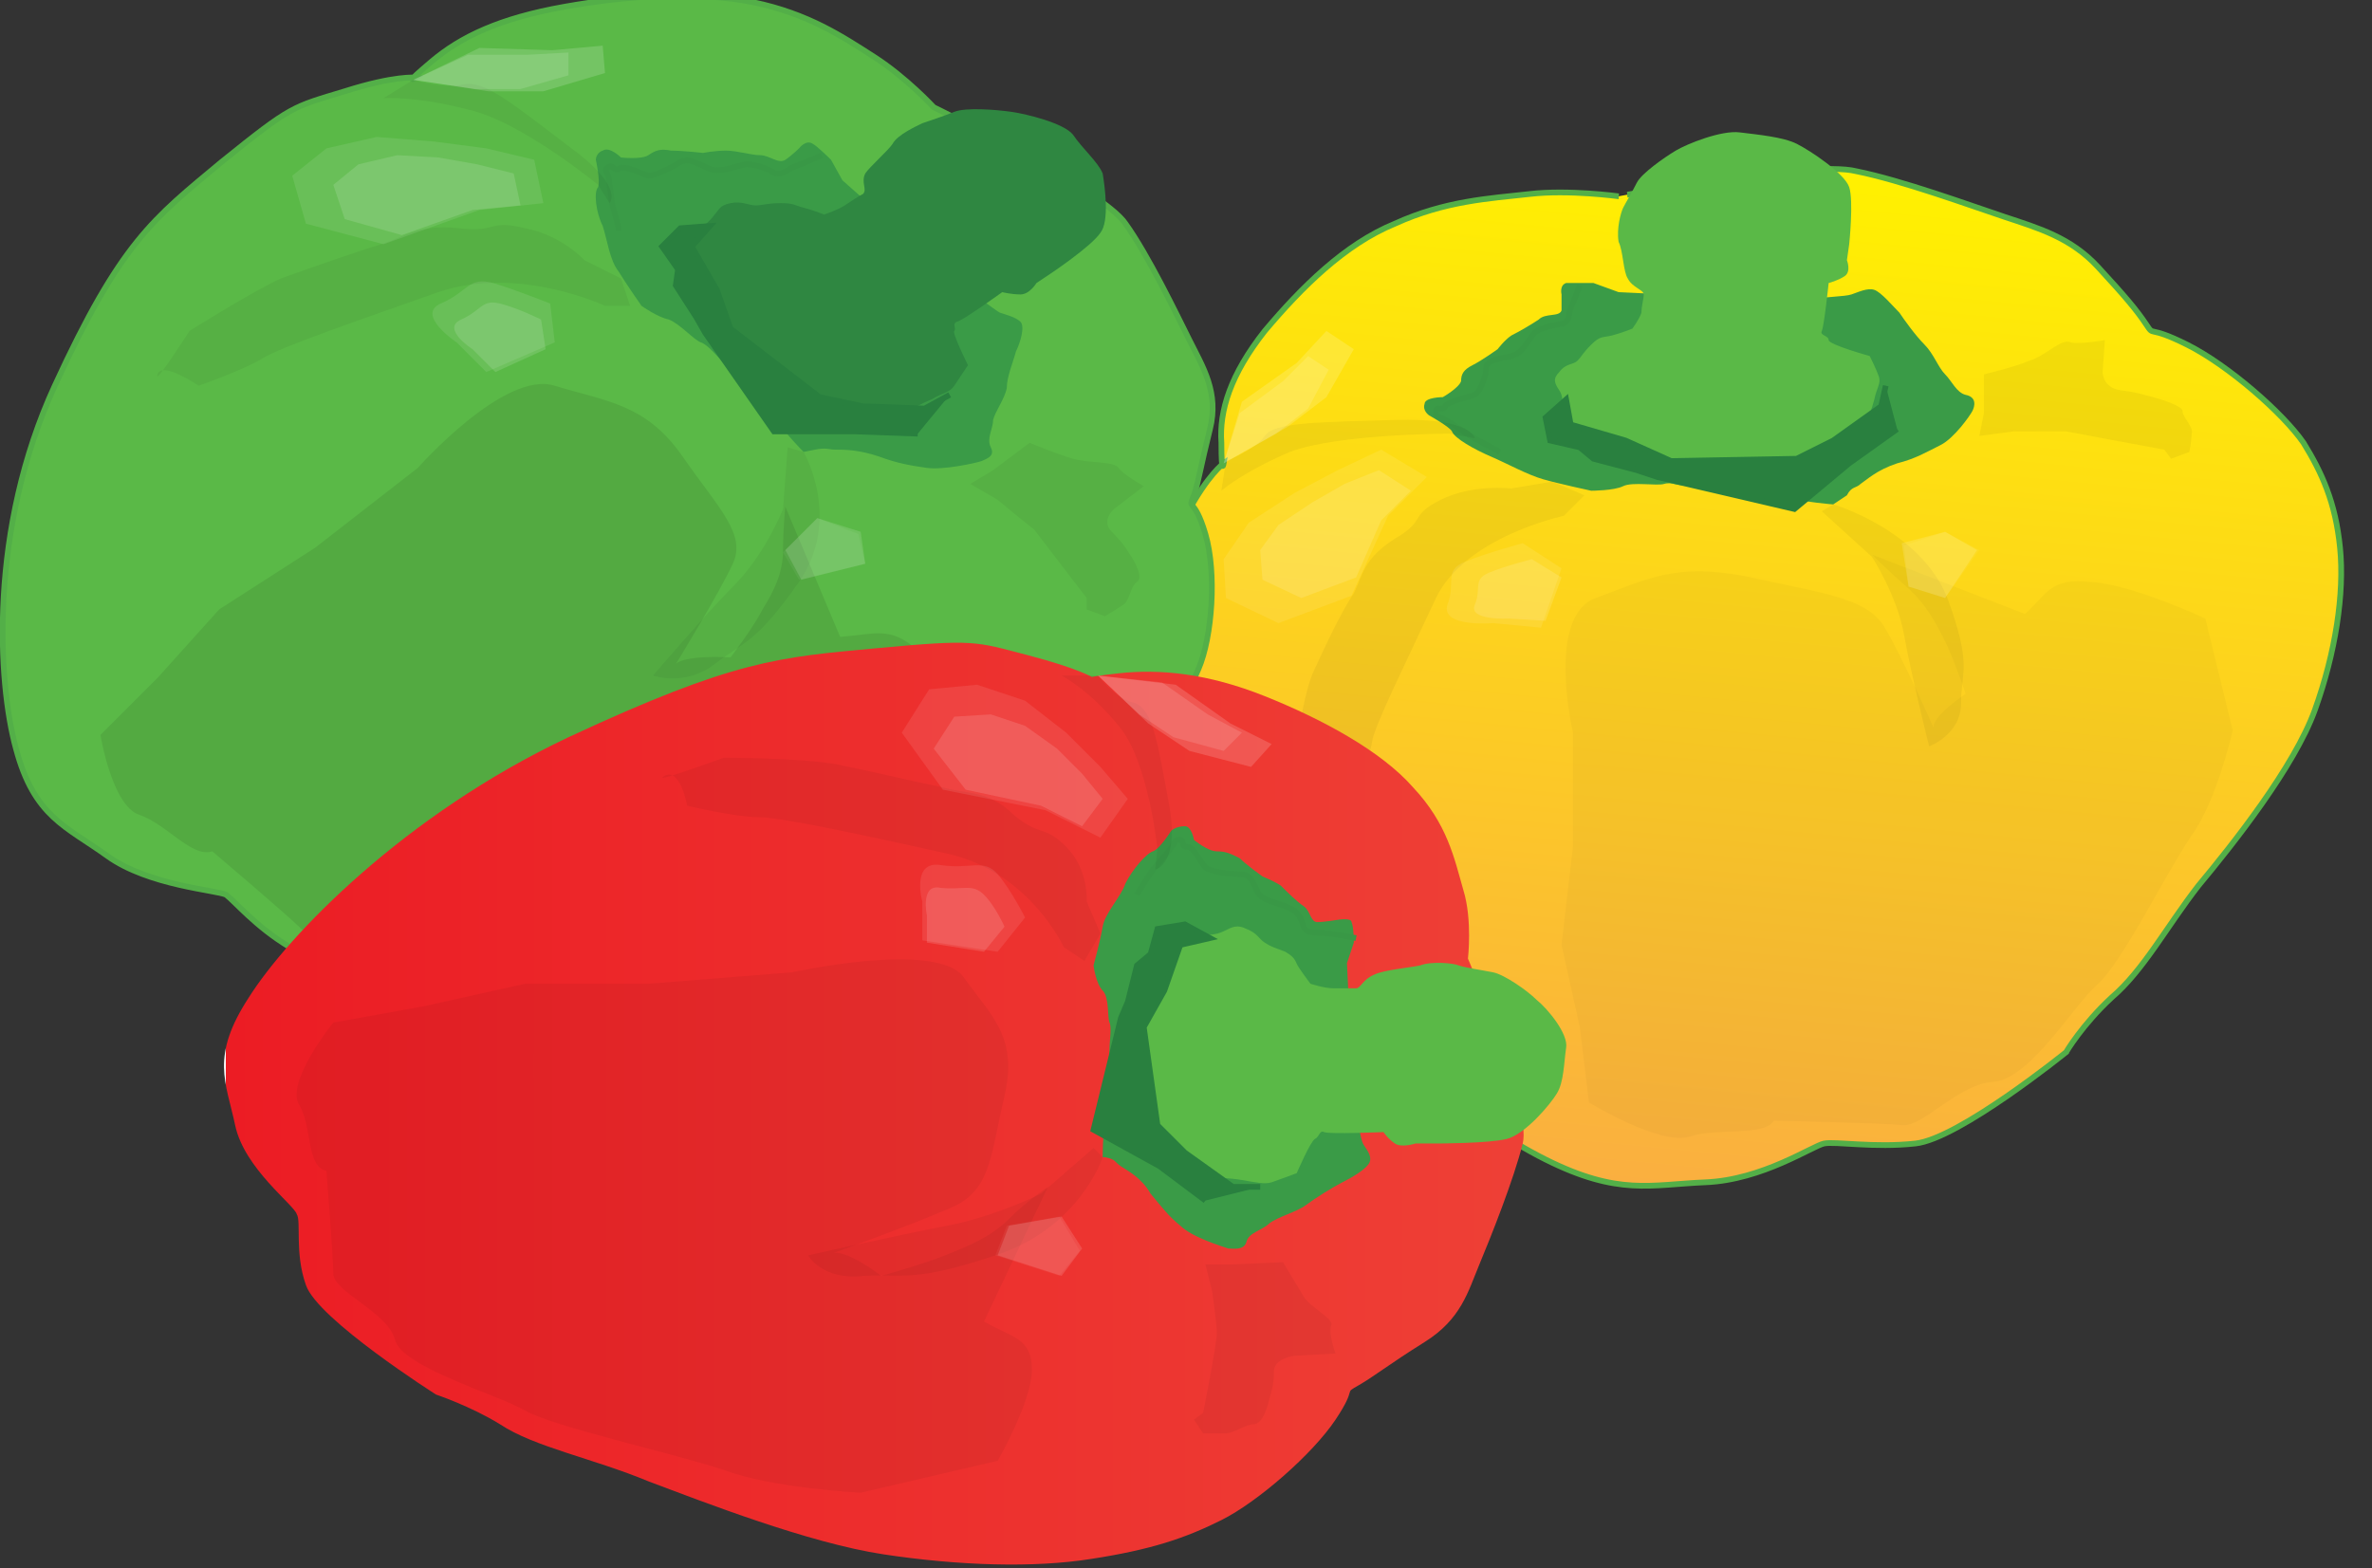 <svg xmlns="http://www.w3.org/2000/svg" version="1.0" viewBox="0 0 103.9 68.7"><rect x="0" y="0" width="103.9" height="68.7" fill="#333333" stroke="none"/><switch><g><linearGradient id="a" x1="1617.408" x2="1662.598" y1="-178.031" y2="-178.031" gradientTransform="rotate(-84.434 972.692 787.505)" gradientUnits="userSpaceOnUse"><stop offset="0" stop-color="#faaf40"/><stop offset="1" stop-color="#fff100"/></linearGradient><path fill="url(#a)" stroke="#53AF48" stroke-width=".25" d="M90.5 46.1s-4.7 3.8-6.6 4c-1.8.2-3.5-.1-4 0s-2.7 1.6-5.2 1.7c-2.4.1-3.8.6-7-1s-9.4-6.1-13.1-12.1c-3.6-6-3.6-7.6-3.6-11-.1-3.4.1-3.4 1-5.2.9-1.7 1.6-2.2 1.6-2.2s-.1.6-.1-.9c-.1-1.4.4-3 1.9-4.9 1.6-1.9 3.5-3.8 5.7-4.7 2.2-1 4.1-1.1 5.9-1.3 1.7-.2 3.9.1 3.9.1S79.3 7 81.3 7.5c2 .4 5 1.5 6.5 2s2.9.9 4.1 2.2c1.2 1.3 1.7 1.9 2.1 2.5.4.6 0 0 1.8.9s4.2 3 5.1 4.3c.8 1.3 1.4 2.6 1.6 4.6.2 2-.2 4.6-1.1 7.1-.9 2.5-3.6 5.9-5.1 7.7-1.4 1.8-2.4 3.7-3.8 4.9-1.3 1.2-2 2.4-2 2.4z"/><path fill="#3A9B47" d="M80.3 22.1s-1.3-.1-1.9-.3c-.6-.2-1.2-.2-1.4-.2-.2 0-2.1-.3-2.6-.3s-1.2-.2-1.5-.1c-.3.1-1.4-.1-1.8.1-.4.2-1.4.2-1.4.2s-1.4-.3-2.1-.5c-.7-.2-1.6-.7-2.3-1-.7-.3-1.6-.8-1.7-1.1-.1-.2-1-.7-1-.7s-.3-.2-.2-.5c0-.3.8-.3.8-.3s.7-.4.8-.7c0-.3.1-.5.5-.7.4-.2 1.1-.7 1.1-.7s.3-.4.6-.6c.4-.2.9-.5 1.2-.7.3-.3.9-.1 1-.4v-.7s-.1-.4.2-.5h1.2l1.1.4s8.1.4 8.6.3c.4-.1 1.3-.1 1.6-.2.3-.1.7-.3 1-.2.3.1.8.7 1.1 1 .2.3.7 1 1.1 1.4.4.4.6 1 .9 1.3.3.3.5.8.9.9.5.1.4.5.3.7-.1.2-.8 1.2-1.4 1.5-.6.3-1.1.6-1.9.8-.9.3-1.3.7-1.6.9-.2.2-.4.1-.6.5l-.6.4z"/><path fill="#5AB947" d="M68.7 18.8s-.1 0-.2-.6 0-.8-.2-1.1c-.2-.3-.3-.5 0-.8.3-.4.6-.3.8-.5.2-.2.2-.3.6-.7.4-.4.5-.3.9-.4.4-.1.9-.3.9-.3s.3-.4.4-.7c0-.3.1-.6.1-.8 0-.2-.5-.3-.7-.7-.2-.3-.2-1.2-.4-1.6-.1-.6.1-1.3.2-1.5.1-.2.4-.7.6-1.1.2-.4 1.2-1.1 1.7-1.4.5-.3 2-.9 2.8-.8.8.1 1.9.2 2.5.5.6.3 2.1 1.3 2.3 1.9.2.6 0 2.5 0 2.5l-.1.7s.2.5-.1.7c-.3.2-.7.3-.7.3s-.2 1.9-.3 2.1c-.1.2.3.2.3.4s1.8.7 1.8.7.3.6.4.9c.1.3-.1.5-.2 1-.1.4-.3.9-.3.9s-.2.5-.4.8c-.2.3-.2.6-.7.7-.5.1-3.4.5-3.6.7-.2.1-.6.6-1.1.5-.5-.1-1-.1-1.4.1-.4.1-.9.1-1.3 0s-.6-.5-.9-.6c-.3-.1-.7-.3-.9-.3-.3 0-.6.1-.9 0-.3 0-1-.6-1-.6l-.6-.5-.3-.4z"/><path fill="none" stroke="#399846" stroke-width=".25" d="M69.2 12.5s-.3.8-.4 1c-.1.2 0 .7-.5.7-.5.1-.9.2-1.1.4-.2.2-.5.9-1 1-.5.1-1.1.2-1.1.5s-.2 1-.5 1.2c-.3.1-1.2.3-1.3.5 0 .2-.4 0-.4.2s0 .2.2.3c.3.1 1.3.8 1.3.8s1.1.6 1.3.7"/><path d="M94.8 19.7s-3.8-.7-4.3-.8h-2.3l-1.5.2.2-1v-1.7s1.3-.3 2-.6c.7-.2 1.4-1 1.8-.8.4.1 1.5-.1 1.5-.1l-.1 1.4s0 .7.8.8c.8.1 1 .2 1.4.3.4.1 1.3.4 1.3.6 0 .3.5.7.4 1 0 .3-.1.8-.1.8l-.8.3-.3-.4zm-26.3 2.9s-4.3.9-5.6 3.6c-1.3 2.8-2.7 5.6-2.8 6.3-.1.8-1 2.4-1 2.4s-2.2.1-1.7.7c.4.6-.7-2.2-.7-2.2s.3-2.7.8-3.9c.5-1.1 1.3-2.8 1.8-3.5.4-.8.4-1.5 1.8-2.4 1.4-.8.6-1 2-1.7s3.1-.5 3.1-.5l1.8-.3 1.4.6-.9.9zm-5-3.6s-4.9 0-7 .8c-2.1.9-3 1.7-3 1.7l.2-1.3s1.3-.5 1.7-1.1c.4-.6 2.3-.6 5.7-.7 3.4-.1 3.5.8 3.5.8m15.7 2.9s3.8 1.1 5 4.1c1.1 3 .6 3.2.6 4.6 0 1.4-1.4 1.9-1.4 1.9s-.8-3.2-1.1-4.9c-.3-1.7-1.4-3.4-1.4-3.4l-2.2-2 .5-.3z" opacity=".05"/><path d="M88.7 26.9c1-.9 1.1-1.6 2.9-1.4 1.8.1 5 1.6 5 1.6l1.2 4.9s-.7 3.1-1.8 4.6c-1.1 1.6-3.1 5.7-4.2 6.6-1 .9-2.9 4.1-4.5 4.2-1.5.1-3 1.9-3.9 1.9-.9-.1-5.7-.2-5.7-.2-.4.7-2.5.3-3.7.7-1.3.4-4.4-1.5-4.4-1.5l-.4-3.3-.8-3.6.5-4.3v-5s-1.2-5.1 1-5.9c2.2-.8 3.5-1.6 6.8-.9 3.2.7 5 .9 5.8 2.1.8 1.3 2.2 4.5 2.2 4.5s-.2-.4 1.4-1.5c0 0-.5-1.5-.9-2.3-.4-.8-.8-1.6-1.7-2.4-.8-.7-1.5-1.4-1.5-1.4" opacity=".03"/><path fill="#FFF" d="M68.4 24.9l-.9 2.6-2.1-.2s-2.3.2-2-.8c.4-1-.2-1.5.8-1.9 1-.4 2.5-.8 2.5-.8l1.7 1.1zm-5.9-4l-1.7 1.7-1.6 3.5-3.2 1.2-2.3-1.1-.1-1.7 1.1-1.6 2-1.3 1.9-1 1.9-.9z" opacity=".09"/><path fill="#FFF" d="M59.3 15.3l-1.2 2.1-1.7 1.3-2.8 1.6.8-2.7 2.4-1.7 1.3-1.4z" opacity=".16"/><path fill="#FFF" d="M85.2 26.2l1.5-2.1-1.5-.8-1.8.6.2 1.8z" opacity=".05"/><path fill="#FFF" d="M68.4 25.3l-.7 1.9-1.6-.1s-1.8.1-1.5-.6c.3-.7-.1-1.1.6-1.4.7-.3 1.9-.6 1.9-.6l1.3.8zm-6.6-3.8l-1.3 1.3-1.1 2.5-2.4.9-1.7-.8-.1-1.3.8-1.1 1.5-1 1.4-.8 1.5-.6zm-3.6-5.3l-.9 1.7-1.4 1.1-2.3 1.3.7-2.2 1.9-1.4 1.1-1.1zm27 10l1.4-2.1-1.4-.8-1.9.5.3 1.9z" opacity=".13"/><path fill="#29803F" stroke="#29803F" stroke-width=".25" d="M83.1 18.8L81 20.3l-2.4 2-6-1.4-.9-.3-1.9-.5-.6-.5-1.3-.3-.2-1 .9-.8.2 1.1 2.4.7 2 .9 5.5-.1 1.6-.8 2.1-1.5.2-.9"/><path fill="#5AB947" stroke="#53AF48" stroke-width=".25" d="M20.9 42.4s-6.7 0-8.2-.9c-1.5-.9-2.4-2-2.8-2.3-.4-.2-3.4-.4-5.2-1.7-1.8-1.3-3.2-1.7-4-4.7-.8-2.9-1.2-9.6 1.7-15.9 2.9-6.3 4.3-7.3 7.3-9.8 3.1-2.5 3.1-2.4 5.4-3.1 2.2-.7 3.1-.6 3.1-.6s-.6.4.7-.7c1.3-1.1 3-1.9 5.8-2.4s5.8-.7 8.3-.2c2.4.5 3.9 1.5 5.3 2.4 1.4.9 2.6 2.2 2.6 2.2s7.4 3.6 8.4 5.1c1 1.4 2.2 3.9 2.8 5.1.6 1.2 1.3 2.3.9 3.9s-.5 2.3-.7 2.9c-.3.7 0 0 .5 1.7s.3 4.5-.3 5.9c-.6 1.4-1.4 2.6-3 4.2-1.7 1.6-4.3 3.1-7.2 4.4-2.9 1.3-7.9 2.2-10.6 2.6-2.6.5-5.1 1.3-7 1.3-2.2.1-3.8.6-3.8.6z"/><path fill="#3A9B47" d="M35.2 19.8s-.8-.8-1.1-1.3c-.3-.5-.6-.8-.8-.9-.1-.1-1.3-1.4-1.6-1.7-.3-.3-.7-.8-1-.9-.3-.1-.9-.8-1.4-1-.5-.1-1.2-.6-1.2-.6s-.7-1-1-1.5c-.4-.5-.5-1.4-.7-2-.3-.6-.4-1.5-.2-1.7.1-.3-.1-1.2-.1-1.2s0-.3.3-.4c.3-.2.8.3.8.3s.9.1 1.2-.1c.3-.2.5-.3 1-.2.5 0 1.4.1 1.4.1s.5-.1 1-.1 1.1.2 1.5.2c.4 0 .8.4 1.1.2.3-.2.6-.5.6-.5s.3-.4.6-.2c.2.1.8.7.8.7l.5.9s5.4 4.8 5.7 5c.4.2 1 .7 1.2.8.3.1.7.2.9.4.2.2 0 .9-.2 1.3-.1.4-.4 1.1-.4 1.6-.1.5-.5 1-.6 1.4 0 .4-.3.8-.1 1.2.2.4-.2.5-.4.6-.3.1-1.7.4-2.4.3-.7-.1-1.3-.2-2.1-.5-.9-.3-1.5-.3-1.9-.3-.3 0-.4-.1-.9 0l-.5.1z"/><path fill="#2F8741" d="M30 10.9l.4-.6c.5-.5.7-.6.9-.9.2-.2.2-.4.7-.5.5-.1.8.1 1.1.1.3 0 .5-.1 1.1-.1.6 0 .6.1 1 .2s.9.3.9.3.6-.2.9-.4c.3-.2.6-.4.8-.5.2-.2-.1-.5.1-.9.2-.3 1-1 1.2-1.3.2-.4 1.1-.8 1.3-.9.3-.1.9-.3 1.4-.5.5-.2 1.8-.1 2.5 0s2.3.5 2.7 1c.4.6 1.1 1.2 1.3 1.7.1.6.3 2.1-.1 2.6-.4.6-2.2 1.8-2.2 1.8l-.6.4s-.3.5-.7.5c-.4 0-.8-.1-.8-.1s-1.8 1.3-2 1.3c-.2.1 0 .3-.1.4-.1.1.6 1.5.6 1.5l-.6.9c-.2.3-.5.3-1 .6-.5.2-1 .5-1 .5s-.6.3-1 .4c-.4.1-.7.3-1.2.1-.4-.2-2.9-1.6-3.2-1.6-.3 0-1 .1-1.3-.3-.3-.3-.6-.6-1-.7-.4-.2-.8-.4-.9-.7-.2-.3 0-.7-.1-.9-.2-.2-.2-.6-.4-.7-.2-.2-.5-.3-.7-.5-.2-.2-.2-.9-.2-.9v-.7l.2-.6z"/><path fill="none" stroke="#399846" stroke-width=".25" d="M36 6.8s-.9.4-1.2.5c-.3.1-.6.5-1 .2-.4-.2-.8-.3-1.1-.3-.3 0-1.1.4-1.6.2s-.9-.5-1.3-.3c-.3.2-1.1.6-1.4.6-.3-.1-1.1-.5-1.3-.3-.2.1-.3-.2-.4-.1-.2.1-.2.1-.1.3.1.2.2 1.3.2 1.3s.3 1 .3 1.2"/><path d="M47.6 26.2s-2-2.6-2.3-3c-.4-.3-1.6-1.3-1.6-1.3l-1.2-.7 1-.6 1.6-1.2s1.2.5 1.9.7c.7.2 1.8.1 2 .4.2.3 1.1.8 1.1.8l-1.3 1s-.6.5-.1 1 .6.7.8 1c.2.3.6 1 .3 1.2-.3.2-.3.8-.6 1-.3.2-.8.5-.8.5l-.8-.3v-.5zM26.5 13.4s-3.8-1.8-7.3-.6c-3.4 1.2-6.9 2.4-7.7 2.9-.8.5-2.8 1.2-2.8 1.2s-1.6-1.1-1.8-.5c-.2.6 1.4-1.9 1.4-1.9s2.7-1.7 4-2.3c1.4-.5 3.4-1.2 4.4-1.5 1-.3 1.6-.9 3.4-.7 1.7.2 1.3-.4 2.9 0 1.6.3 2.6 1.4 2.6 1.4l1.6.8.4 1.2h-1.1zm-.3-5.3s-3.4-2.8-5.7-3.3c-2.3-.6-3.7-.5-3.7-.5l1.3-.8s1.3.4 2.2.2c.9-.2 2.1.8 4.6 2.7 2.5 1.8 1.8 2.5 1.8 2.5m8.5 10.9s1.7 2.9-.2 5.7c-1.9 2.7-2.4 2.6-3.7 3.6-1.3 1-2.7.5-2.7.5s2.3-2.7 3.7-4.1c1.3-1.4 2-3.2 2-3.2l.2-2.7.7.2z" opacity=".05"/><path d="M36.8 27.9c1.5-.1 2.2-.5 3.4.6 1.1 1.1 2.1 3.9 2.1 3.9l-3.5 4.1s-3.2 1.8-5.4 2.3c-2.2.5-7.4 2.3-8.9 2.3-1.5.1-5.7 1.2-6.9.5-1.2-.8-3.8-.3-4.4-.9-.6-.6-3.9-3.4-3.9-3.4-.9.3-2-1.2-3.2-1.6-1.2-.4-1.7-3.5-1.7-3.5l2.5-2.5 2.7-3 4.2-2.7 4.5-3.5s3.8-4.3 6-3.6c2.3.7 4 .8 5.6 3.1 1.6 2.3 2.8 3.4 2.2 4.7-.6 1.3-2.5 4.4-2.5 4.4s.2-.4 2.4-.3c0 0 1-1.3 1.4-2.1.5-.8.9-1.6.9-2.6s.1-1.9.1-1.9" opacity=".08"/><path fill="#FFF" d="M24.3 15l-3 1.3L20 15s-1.8-1.2-.7-1.7c1.2-.5 1.2-1.2 2.3-.9 1 .3 2.5.9 2.5.9l.2 1.7zm-.5-6.1l-2.8.3-4.2 1.5-3.4-.9-.6-2.1 1.5-1.2 2.2-.5 2.5.2 2.3.3 2.1.5z" opacity=".09"/><path fill="#FFF" d="M26.5 3.2l-2.7.8h-2.4l-3.3-.5L21 2.1l3.2.1 2.2-.2z" opacity=".16"/><path fill="#FFF" d="M35 25.4l2.9-.7-.3-1.3-1.8-.7-1.5 1.5z" opacity=".05"/><path fill="#FFF" d="M23.9 15.3l-2.2 1-1-1s-1.4-.9-.5-1.3c.9-.4.9-.9 1.7-.7.8.2 1.8.7 1.8.7l.2 1.3zM22.8 9l-2.1.2-3.1 1.1-2.5-.7-.5-1.5 1.1-.9 1.7-.4 1.8.1 1.7.3 1.6.4zm2.1-5.7l-2.1.6h-2l-2.7-.4 2.4-1.1h2.6l1.8-.1zm10.2 22.1l2.8-.7-.2-1.4-1.9-.6-1.4 1.4z" opacity=".13"/><path fill="#29803F" stroke="#29803F" stroke-width=".25" d="M40.2 19l-2.8-.1h-3.5l-3-4.3-.4-.7-.9-1.4.1-.7-.7-1 .8-.8 1.3-.1-.8.9 1.1 1.9.6 1.7 3.9 3 1.9.4 2.7.1 1.1-.6"/><linearGradient id="b" x1="9.906" x2="66.955" y1="48.365" y2="48.365" gradientUnits="userSpaceOnUse"><stop offset="0" stop-color="#fff"/><stop offset="0" stop-color="#ec1c24"/><stop offset="1" stop-color="#ee4036"/></linearGradient><path fill="url(#b)" d="M19.1 61.1s-5.2-3.3-5.7-4.8c-.5-1.4-.2-2.8-.4-3.1-.1-.4-2.3-2-2.7-3.9-.4-1.9-1.1-3 .6-5.6 1.7-2.7 6.8-8 14-11.4 7.3-3.4 9.2-3.5 13.5-3.9 4.3-.4 4.3-.3 6.6.3s2.9 1 2.9 1-.7 0 1.1-.2 3.9 0 6.4 1c2.5 1 5.1 2.4 6.5 4 1.5 1.6 1.8 3.1 2.2 4.5.4 1.3.2 3 .2 3s2.8 6.5 2.4 8.1c-.4 1.6-1.4 4.1-1.9 5.3-.5 1.2-.8 2.4-2.4 3.4-1.6 1-2.2 1.5-2.9 1.9-.7.4 0 0-1 1.5s-3.4 3.6-5 4.4c-1.6.8-3.1 1.3-5.7 1.7-2.5.4-5.8.3-9.1-.2s-7.9-2.3-10.3-3.2c-2.4-1-5-1.5-6.5-2.5-1.3-.8-2.8-1.3-2.8-1.3z"/><path fill="#3A9B47" d="M48.3 50.7s0-1 .1-1.5.1-.9.1-1.1c0-.2.1-1.7.1-2.1 0-.4.1-1 0-1.2-.1-.2 0-1.1-.3-1.4-.3-.3-.4-1.1-.4-1.1s.3-1.1.4-1.7c.1-.6.8-1.3 1-1.9.3-.6.9-1.3 1.2-1.4.3-.1.8-.9.8-.9s.2-.2.6-.2c.3 0 .4.6.4.6s.6.5 1 .5.6.1 1 .3c.3.3 1 .8 1 .8s.5.2.8.4c.3.3.7.7 1 .9.3.2.3.7.6.7s.9-.1.9-.1.6-.1.6.1c.1.2.1.9.1.9l-.3.9s.3 6.4.4 6.7c.1.3.2 1 .3 1.2.1.2.4.5.3.8-.1.3-.8.7-1.2.9-.4.2-1.2.7-1.6 1-.4.3-1.2.5-1.6.8-.3.3-.9.4-1 .8-.1.4-.6.3-.8.3-.3-.1-1.6-.5-2.1-1-.5-.4-.8-.8-1.3-1.4-.4-.7-1-1-1.3-1.2-.3-.2-.2-.3-.7-.4h-.1z"/><path fill="#5AB947" d="M51.4 41.3s0-.1.8-.2c.8-.2 1-.1 1.4-.3.4-.2.6-.3 1-.1.5.2.5.4.8.6.3.2.4.2.9.4.5.3.4.4.6.7.2.3.5.7.5.7s.6.2 1 .2h1c.2 0 .3-.4.8-.6.4-.2 1.5-.3 2-.4.5-.2 1.5-.1 1.7 0 .3.1 1 .2 1.5.3.5.1 1.5.8 1.9 1.2.5.4 1.4 1.5 1.3 2.1-.1.7-.1 1.5-.4 2-.3.5-1.4 1.8-2.2 2-.8.2-3.1.2-3.1.2H62s-.6.2-.9 0c-.3-.2-.5-.5-.5-.5s-2.4.1-2.6 0c-.2-.1-.2.2-.4.3-.2.1-.8 1.5-.8 1.5s-.8.3-1.1.4c-.3.1-.7 0-1.3-.1-.6-.1-1.2-.1-1.2-.1s-.7-.1-1-.2c-.3-.1-.8-.1-1-.5-.1-.4-1-2.6-1.2-2.8-.2-.2-.8-.4-.8-.8.1-.4 0-.8-.2-1.1-.2-.3-.3-.7-.1-1 .1-.3.6-.5.6-.8.1-.3.3-.5.3-.8 0-.2-.1-.4-.1-.7 0-.3.6-.8.6-.8l.6-.5.5-.3z"/><path fill="none" stroke="#399846" stroke-width=".25" d="M59.4 41.1s-1-.2-1.3-.2c-.3-.1-.8.1-1-.3-.1-.4-.3-.7-.6-.8-.3-.2-1.2-.3-1.4-.7-.2-.4-.3-.8-.8-.8-.4 0-1.3-.1-1.5-.3-.2-.2-.5-.9-.8-.9-.3 0-.1-.3-.3-.3-.2 0-.2 0-.3.2-.1.2-.9 1.1-.9 1.1s-.6.9-.7 1.1"/><path d="M52.7 61.9s.6-3 .6-3.5c0-.4-.2-1.8-.2-1.8l-.3-1.2H54l2.2-.1.9 1.5c.3.5 1.4 1 1.2 1.3-.1.4.2 1.2.2 1.2l-1.8.1s-.9.1-.9.7-.1.8-.2 1.2c-.1.4-.3 1.1-.7 1.1-.3 0-.9.4-1.2.4h-1l-.4-.6.4-.3zm-6.1-20.4s-1.5-3.3-5.1-4.1c-3.6-.8-7.3-1.6-8.3-1.6-1 0-3.1-.5-3.1-.5s-.3-1.7-1-1.3c-.7.4 2.6-.8 2.6-.8s3.5 0 5 .3 3.6.8 4.6 1c1 .3 2 .1 3.1 1.2 1.2 1 1.3.4 2.3 1.4 1 1 .9 2.4.9 2.4l.6 1.4-.7 1.2-.9-.6zm4.1-4.3s-.4-3.9-1.7-5.4c-1.3-1.6-2.5-2.2-2.5-2.2h1.6s.7 1 1.6 1.2c.8.3 1 1.7 1.5 4.4s-.6 2.9-.6 2.9m-2.3 12.6s-1 3.1-4.7 4.3c-3.6 1.2-4 .8-5.8.9-1.8.2-2.4-.9-2.4-.9s4-.9 6.1-1.3c2.1-.4 4.1-1.4 4.1-1.4l2.3-2 .4.4z" opacity=".05"/><path d="M43.1 57.9c1.2.7 2.1.7 2.1 2.1 0 1.4-1.5 4-1.5 4l-6 1.4s-3.9-.2-6-1c-2.1-.7-7.5-1.9-8.7-2.6-1.2-.7-5.4-1.9-5.7-3.1-.3-1.2-2.7-2.1-2.7-2.9 0-.7-.3-4.5-.3-4.5-.9-.2-.6-1.9-1.2-2.9s1.5-3.6 1.5-3.6l3.9-.7 4.5-1h5.4l6.3-.5s6.3-1.4 7.5.2c1.2 1.7 2.4 2.6 1.8 5.2-.6 2.6-.6 4-2.1 4.8-1.5.7-5.4 2.1-5.4 2.1s.5-.2 2.1 1c0 0 1.8-.5 2.8-.9 1-.4 2-.8 2.8-1.6.8-.8 1.7-1.4 1.7-1.4" opacity=".05"/><path fill="#FFF" d="M43.7 41.7l-3.3-.5v-1.7s-.5-1.8.8-1.6c1.3.2 1.9-.3 2.5.4.6.7 1.2 1.9 1.2 1.9l-1.2 1.5zm4.5-5l-2.4-1.2-4.5-.9-1.8-2.5 1.2-1.9 2.1-.2 2.1.7 1.8 1.4 1.5 1.5 1.2 1.4z" opacity=".09"/><path fill="#FFF" d="M54.8 33.6l-2.7-.7-1.8-1.2-2.2-2.1 3.4.4 2.4 1.7 1.8.9z" opacity=".16"/><path fill="#FFF" d="M43.6 55l2.8.9.9-1.1-.9-1.5-2.3.4z" opacity=".05"/><path fill="#FFF" d="M43.1 41.7l-2.5-.4v-1.2s-.3-1.4.6-1.2c1 .1 1.4-.2 1.9.3s.9 1.4.9 1.4l-.9 1.1zm4.3-5.5l-1.8-.9-3.3-.7-1.4-1.8.9-1.4 1.6-.1 1.5.5 1.4 1 1.1 1.1.9 1.1zm6.2-3.3l-2.2-.6-1.5-1-1.8-1.7 2.8.3 2 1.4 1.5.8zM43.7 55l2.8.9.9-1.2-.9-1.4-2.3.4z" opacity=".13"/><path fill="#29803F" stroke="#29803F" stroke-width=".25" d="M52.8 52.6l-2-1.5-2.9-1.6 1.2-4.9.3-.7.4-1.6.6-.5.3-1.1 1.2-.2 1.1.6-1.3.3-.7 2-.9 1.6.6 4.3 1.2 1.2L54 52h1.2"/></g></switch></svg>
